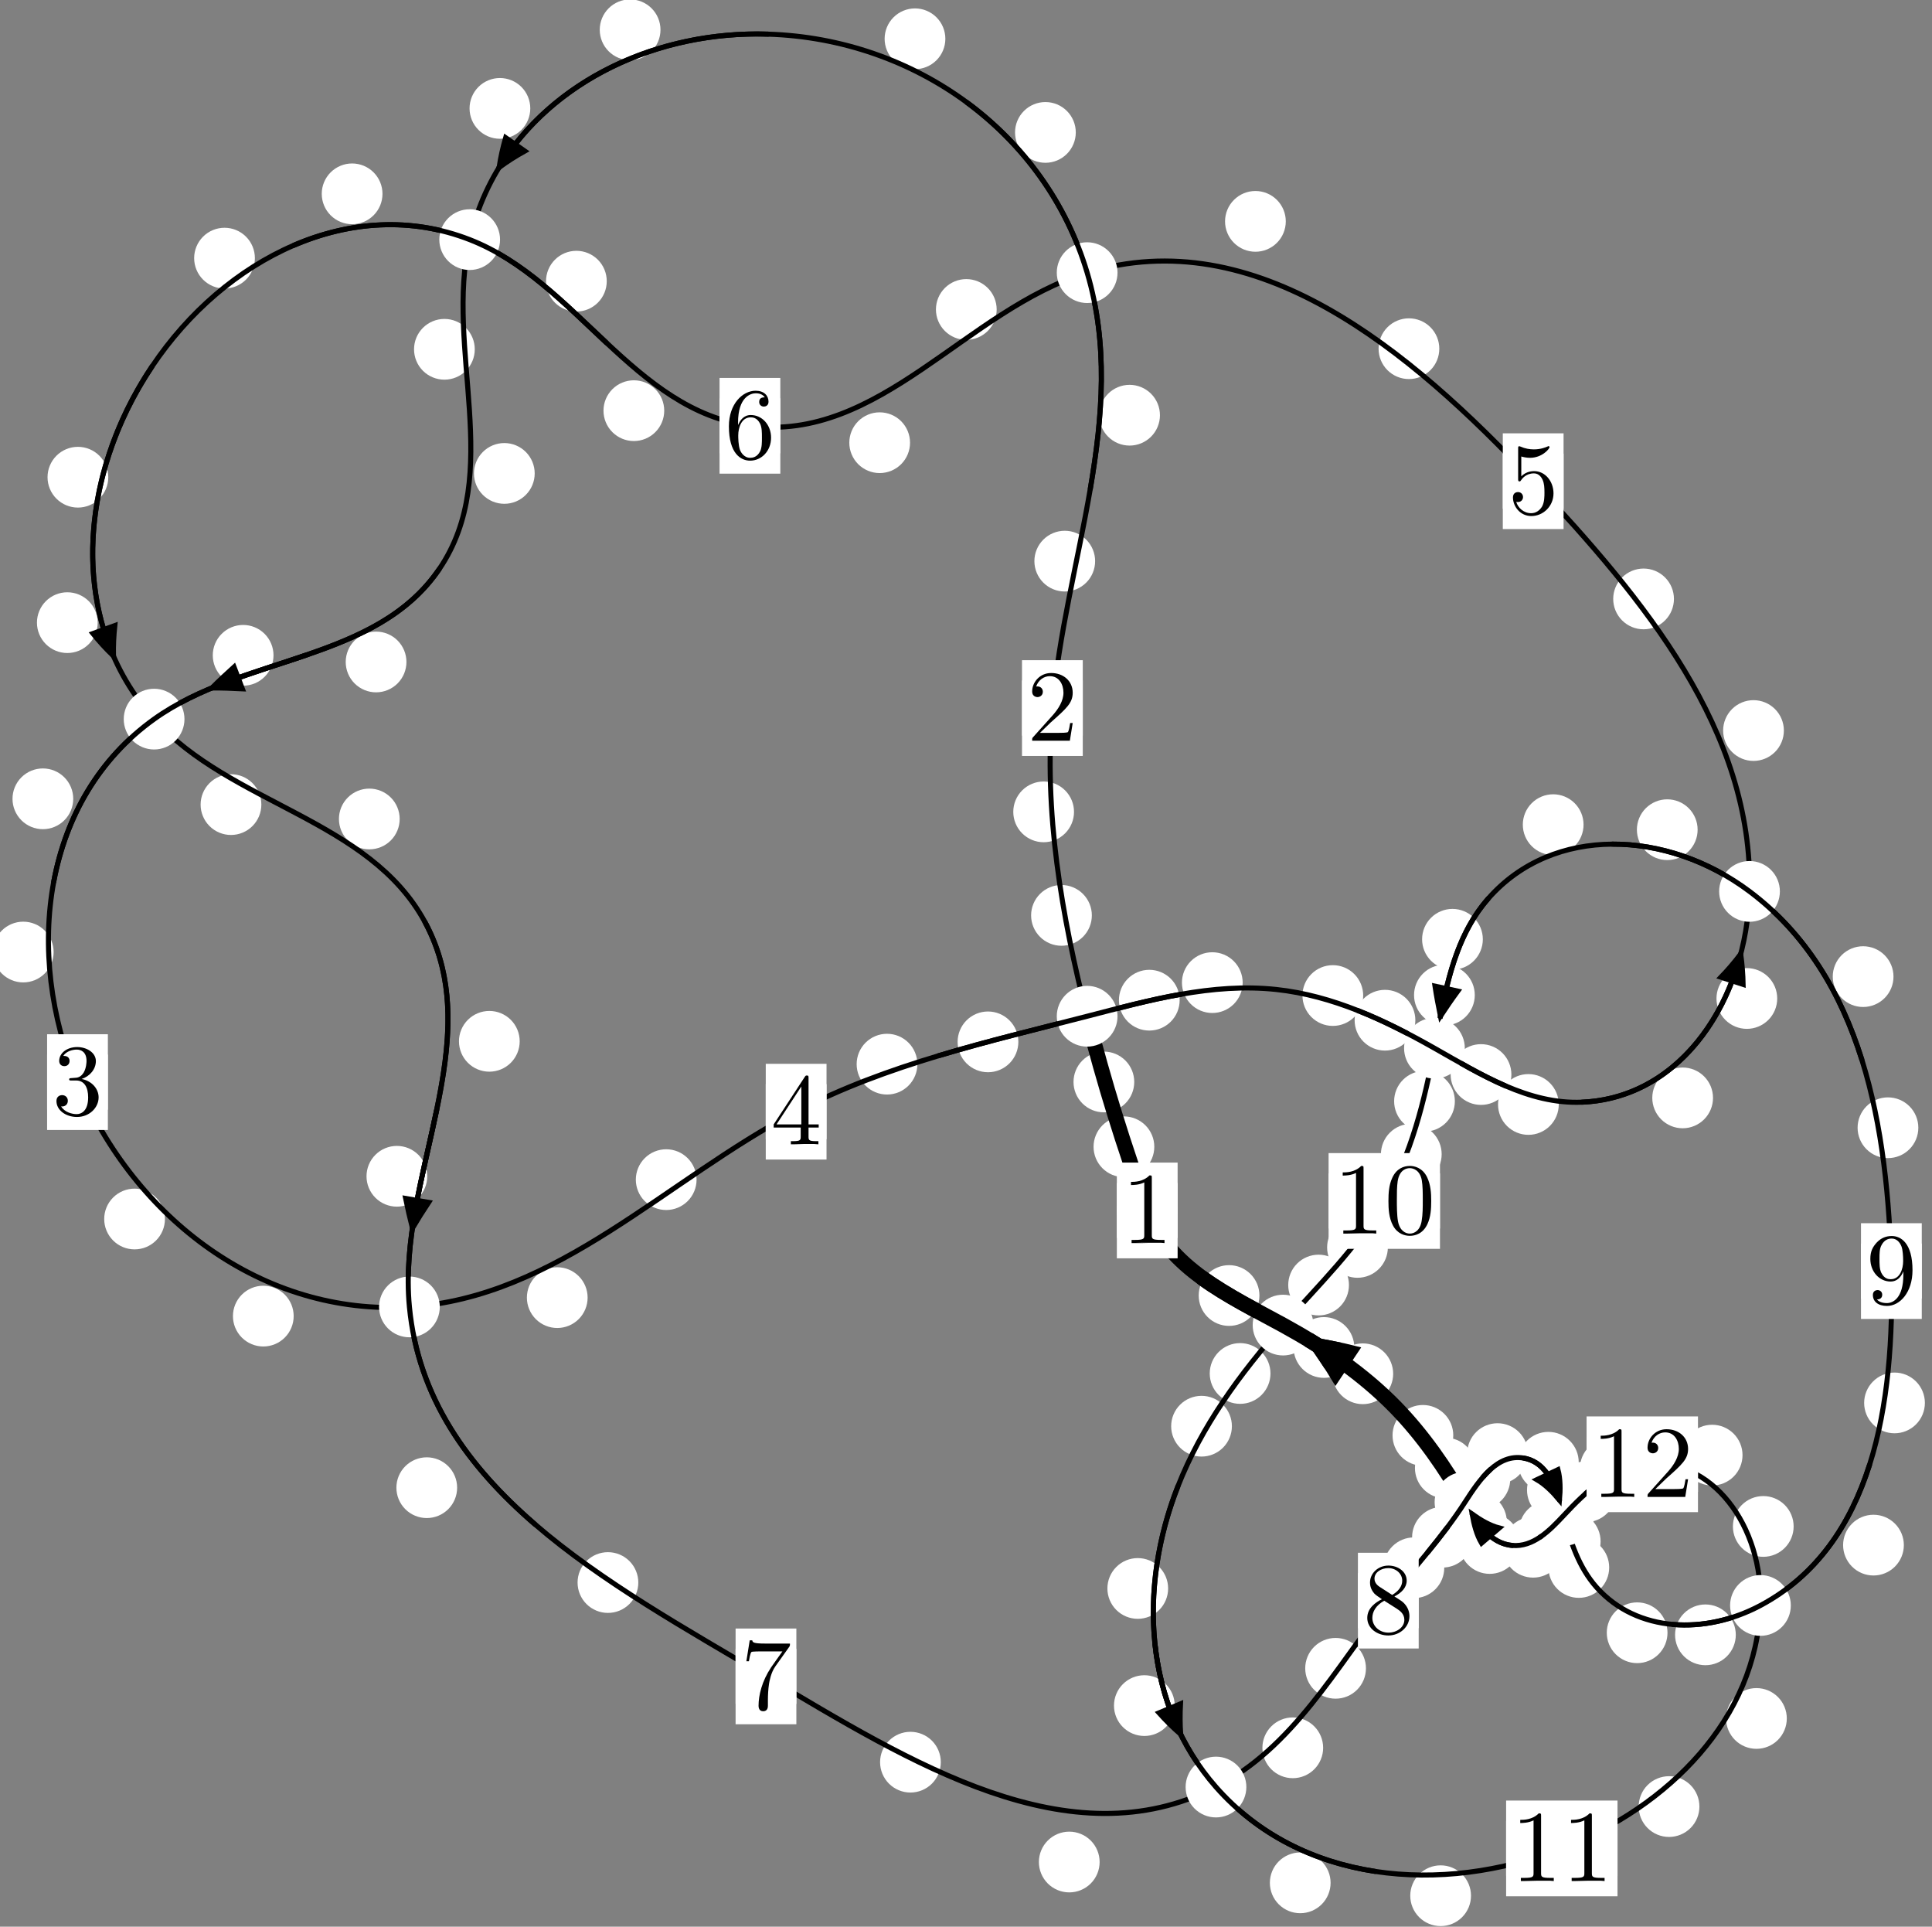 <?xml version="1.0"?>
<!-- Created by MetaPost 1.999 on 2021.07.06:0011 -->
<svg version="1.1" xmlns="http://www.w3.org/2000/svg" xmlns:xlink="http://www.w3.org/1999/xlink" width="190.152" height="189.588" viewBox="0 0 190.152 189.588">
<rect x="0" y="0" width="190.152" height="189.588" fill="#808080" stroke="none"/>
<!-- Original BoundingBox: -107.700745 -89.530624 82.451614 100.057770 -->
  <defs>
    <g transform="scale(0.01,0.01)" id="GLYPHcmr10_48">
      <path style="fill-rule: evenodd;" d="M460 -320C460 -400,455 -480,420 -554C374 -650,292 -666,250 -666C190 -666,117 -640,76 -547C44 -478,39 -400,39 -320C39 -245,43 -155,84 -79C127 2,200 22,249 22C303 22,379 1,423 -94C455 -163,460 -241,460 -320M249 -0C210 -0,151 -25,133 -121C122 -181,122 -273,122 -332C122 -396,122 -462,130 -516C149 -635,224 -644,249 -644C282 -644,348 -626,367 -527C377 -471,377 -395,377 -332C377 -257,377 -189,366 -125C351 -30,294 -0,249 -0"></path>
    </g>
    <g transform="scale(0.01,0.01)" id="GLYPHcmr10_49">
      <path style="fill-rule: evenodd;" d="M294 -640C294 -664,294 -666,271 -666C209 -602,121 -602,89 -602L89 -571C109 -571,168 -571,220 -597L220 -79C220 -43,217 -31,127 -31L95 -31L95 -0L257 -0L130 -3L217 -3L257 -3L297 -3L384 -3L419 -0L419 -31L387 -31C297 -31,294 -42,294 -79"></path>
    </g>
    <g transform="scale(0.01,0.01)" id="GLYPHcmr10_50">
      <path style="fill-rule: evenodd;" d="M127 -77L233 -180C389 -318,449 -372,449 -472C449 -586,359 -666,237 -666C124 -666,50 -574,50 -485C50 -429,100 -429,103 -429C120 -429,155 -441,155 -482C155 -508,137 -534,102 -534C94 -534,92 -534,89 -533C112 -598,166 -635,224 -635C315 -635,358 -554,358 -472C358 -392,308 -313,253 -251L61 -37C50 -26,50 -24,50 -0L421 -0L449 -174L424 -174C419 -144,412 -100,402 -85C395 -77,329 -77,307 -77"></path>
    </g>
    <g transform="scale(0.01,0.01)" id="GLYPHcmr10_51">
      <path style="fill-rule: evenodd;" d="M290 -352C372 -379,430 -449,430 -528C430 -610,342 -666,246 -666C145 -666,69 -606,69 -530C69 -497,91 -478,120 -478C151 -478,171 -500,171 -529C171 -579,124 -579,109 -579C140 -628,206 -641,242 -641C283 -641,338 -619,338 -529C338 -517,336 -459,310 -415C280 -367,246 -364,221 -363C213 -362,189 -360,182 -360C174 -359,167 -358,167 -348C167 -337,174 -337,191 -337L235 -337C317 -337,354 -269,354 -171C354 -35,285 -6,241 -6C198 -6,123 -23,88 -82C123 -77,154 -99,154 -137C154 -173,127 -193,98 -193C74 -193,42 -179,42 -135C42 -44,135 22,244 22C366 22,457 -69,457 -171C457 -253,394 -331,290 -352"></path>
    </g>
    <g transform="scale(0.01,0.01)" id="GLYPHcmr10_52">
      <path style="fill-rule: evenodd;" d="M294 -165L294 -78C294 -42,292 -31,218 -31L197 -31L197 -0L332 -0L238 -3L290 -3L332 -3L374 -3L427 -3L468 -0L468 -31L447 -31C373 -31,371 -42,371 -78L371 -165L471 -165L471 -196L371 -196L371 -651C371 -671,371 -677,355 -677C346 -677,343 -677,335 -665L28 -196L28 -165M300 -196L56 -196L300 -569"></path>
    </g>
    <g transform="scale(0.01,0.01)" id="GLYPHcmr10_53">
      <path style="fill-rule: evenodd;" d="M449 -201C449 -320,367 -420,259 -420C211 -420,168 -404,132 -369L132 -564C152 -558,185 -551,217 -551C340 -551,410 -642,410 -655C410 -661,407 -666,400 -666C399 -666,397 -666,392 -663C372 -654,323 -634,256 -634C216 -634,170 -641,123 -662C115 -665,113 -665,111 -665C101 -665,101 -657,101 -641L101 -345C101 -327,101 -319,115 -319C122 -319,124 -322,128 -328C139 -344,176 -398,257 -398C309 -398,334 -352,342 -334C358 -297,360 -258,360 -208C360 -173,360 -113,336 -71C312 -32,275 -6,229 -6C156 -6,99 -59,82 -118C85 -117,88 -116,99 -116C132 -116,149 -141,149 -165C149 -189,132 -214,99 -214C85 -214,50 -207,50 -161C50 -75,119 22,231 22C347 22,449 -74,449 -201"></path>
    </g>
    <g transform="scale(0.01,0.01)" id="GLYPHcmr10_54">
      <path style="fill-rule: evenodd;" d="M132 -328L132 -352C132 -605,256 -641,307 -641C331 -641,373 -635,395 -601C380 -601,340 -601,340 -556C340 -525,364 -510,386 -510C402 -510,432 -519,432 -558C432 -618,388 -666,305 -666C177 -666,42 -537,42 -316C42 -49,158 22,251 22C362 22,457 -72,457 -204C457 -331,368 -427,257 -427C189 -427,152 -376,132 -328M251 -6C188 -6,158 -66,152 -81C134 -128,134 -208,134 -226C134 -304,166 -404,256 -404C272 -404,318 -404,349 -342C367 -305,367 -254,367 -205C367 -157,367 -107,350 -71C320 -11,274 -6,251 -6"></path>
    </g>
    <g transform="scale(0.01,0.01)" id="GLYPHcmr10_55">
      <path style="fill-rule: evenodd;" d="M476 -609C485 -621,485 -623,485 -644L242 -644C120 -644,118 -657,114 -676L89 -676L56 -470L81 -470C84 -486,93 -549,106 -561C113 -567,191 -567,204 -567L411 -567C400 -551,321 -442,299 -409C209 -274,176 -135,176 -33C176 -23,176 22,222 22C268 22,268 -23,268 -33L268 -84C268 -139,271 -194,279 -248C283 -271,297 -357,341 -419"></path>
    </g>
    <g transform="scale(0.01,0.01)" id="GLYPHcmr10_56">
      <path style="fill-rule: evenodd;" d="M163 -457C117 -487,113 -521,113 -538C113 -599,178 -641,249 -641C322 -641,386 -589,386 -517C386 -460,347 -412,287 -377M309 -362C381 -399,430 -451,430 -517C430 -609,341 -666,250 -666C150 -666,69 -592,69 -499C69 -481,71 -436,113 -389C124 -377,161 -352,186 -335C128 -306,42 -250,42 -151C42 -45,144 22,249 22C362 22,457 -61,457 -168C457 -204,446 -249,408 -291C389 -312,373 -322,309 -362M209 -320L332 -242C360 -223,407 -193,407 -132C407 -58,332 -6,250 -6C164 -6,92 -68,92 -151C92 -209,124 -273,209 -320"></path>
    </g>
    <g transform="scale(0.01,0.01)" id="GLYPHcmr10_57">
      <path style="fill-rule: evenodd;" d="M367 -318L367 -286C367 -52,263 -6,205 -6C188 -6,134 -8,107 -42C151 -42,159 -71,159 -88C159 -119,135 -134,113 -134C97 -134,67 -125,67 -86C67 -19,121 22,206 22C335 22,457 -114,457 -329C457 -598,342 -666,253 -666C198 -666,149 -648,106 -603C65 -558,42 -516,42 -441C42 -316,130 -218,242 -218C303 -218,344 -260,367 -318M243 -241C227 -241,181 -241,150 -304C132 -341,132 -391,132 -440C132 -494,132 -541,153 -578C180 -628,218 -641,253 -641C299 -641,332 -607,349 -562C361 -530,365 -467,365 -421C365 -338,331 -241,243 -241"></path>
    </g>
  </defs>
  <path d="M113.609 112.844C113.609 112.052,113.294 111.292,112.733 110.731C112.173 110.171,111.413 109.856,110.62 109.856C109.827 109.856,109.067 110.171,108.507 110.731C107.946 111.292,107.631 112.052,107.631 112.844C107.631 113.637,107.946 114.397,108.507 114.958C109.067 115.518,109.827 115.833,110.62 115.833C111.413 115.833,112.173 115.518,112.733 114.958C113.294 114.397,113.609 113.637,113.609 112.844Z" style="fill: rgb(100%,100%,100%);stroke: none;"></path>
  <path d="M115.902 119.11C115.902 118.318,115.587 117.557,115.027 116.997C114.466 116.436,113.706 116.121,112.914 116.121C112.121 116.121,111.361 116.436,110.8 116.997C110.24 117.557,109.925 118.318,109.925 119.11C109.925 119.903,110.24 120.663,110.8 121.224C111.361 121.784,112.121 122.099,112.914 122.099C113.706 122.099,114.466 121.784,115.027 121.224C115.587 120.663,115.902 119.903,115.902 119.11Z" style="fill: rgb(100%,100%,100%);stroke: none;"></path>
  <path d="M107.462 90.075C107.462 89.282,107.147 88.522,106.586 87.962C106.026 87.401,105.266 87.086,104.473 87.086C103.68 87.086,102.92 87.401,102.36 87.962C101.799 88.522,101.484 89.282,101.484 90.075C101.484 90.868,101.799 91.628,102.36 92.188C102.92 92.749,103.68 93.064,104.473 93.064C105.266 93.064,106.026 92.749,106.586 92.188C107.147 91.628,107.462 90.868,107.462 90.075Z" style="fill: rgb(100%,100%,100%);stroke: none;"></path>
  <path d="M111.635 106.466C111.635 105.673,111.32 104.913,110.76 104.353C110.199 103.792,109.439 103.477,108.646 103.477C107.854 103.477,107.093 103.792,106.533 104.353C105.972 104.913,105.658 105.673,105.658 106.466C105.658 107.259,105.972 108.019,106.533 108.579C107.093 109.14,107.854 109.455,108.646 109.455C109.439 109.455,110.199 109.14,110.76 108.579C111.32 108.019,111.635 107.259,111.635 106.466Z" style="fill: rgb(100%,100%,100%);stroke: none;"></path>
  <path d="M107.785 55.216C107.785 54.424,107.47 53.664,106.91 53.103C106.349 52.543,105.589 52.228,104.796 52.228C104.004 52.228,103.243 52.543,102.683 53.103C102.122 53.664,101.807 54.424,101.807 55.216C101.807 56.009,102.122 56.769,102.683 57.33C103.243 57.89,104.004 58.205,104.796 58.205C105.589 58.205,106.349 57.89,106.91 57.33C107.47 56.769,107.785 56.009,107.785 55.216Z" style="fill: rgb(100%,100%,100%);stroke: none;"></path>
  <path d="M105.707 79.889C105.707 79.096,105.392 78.336,104.831 77.775C104.271 77.215,103.511 76.9,102.718 76.9C101.925 76.9,101.165 77.215,100.605 77.775C100.044 78.336,99.729 79.096,99.729 79.889C99.729 80.681,100.044 81.441,100.605 82.002C101.165 82.562,101.925 82.877,102.718 82.877C103.511 82.877,104.271 82.562,104.831 82.002C105.392 81.441,105.707 80.681,105.707 79.889Z" style="fill: rgb(100%,100%,100%);stroke: none;"></path>
  <path d="M105.881 13.03C105.881 12.238,105.566 11.478,105.005 10.917C104.445 10.357,103.685 10.042,102.892 10.042C102.099 10.042,101.339 10.357,100.779 10.917C100.218 11.478,99.903 12.238,99.903 13.03C99.903 13.823,100.218 14.583,100.779 15.144C101.339 15.704,102.099 16.019,102.892 16.019C103.685 16.019,104.445 15.704,105.005 15.144C105.566 14.583,105.881 13.823,105.881 13.03Z" style="fill: rgb(100%,100%,100%);stroke: none;"></path>
  <path d="M114.165 40.857C114.165 40.064,113.85 39.304,113.289 38.744C112.729 38.183,111.969 37.868,111.176 37.868C110.383 37.868,109.623 38.183,109.063 38.744C108.502 39.304,108.187 40.064,108.187 40.857C108.187 41.65,108.502 42.41,109.063 42.97C109.623 43.531,110.383 43.846,111.176 43.846C111.969 43.846,112.729 43.531,113.289 42.97C113.85 42.41,114.165 41.65,114.165 40.857Z" style="fill: rgb(100%,100%,100%);stroke: none;"></path>
  <path d="M65.006 2.931C65.006 2.138,64.691 1.378,64.13 0.818C63.57 0.257,62.81 -0.058,62.017 -0.058C61.224 -0.058,60.464 0.257,59.904 0.818C59.343 1.378,59.028 2.138,59.028 2.931C59.028 3.724,59.343 4.484,59.904 5.044C60.464 5.605,61.224 5.92,62.017 5.92C62.81 5.92,63.57 5.605,64.13 5.044C64.691 4.484,65.006 3.724,65.006 2.931Z" style="fill: rgb(100%,100%,100%);stroke: none;"></path>
  <path d="M93.044 3.817C93.044 3.024,92.729 2.264,92.169 1.704C91.608 1.143,90.848 0.828,90.056 0.828C89.263 0.828,88.503 1.143,87.942 1.704C87.382 2.264,87.067 3.024,87.067 3.817C87.067 4.61,87.382 5.37,87.942 5.93C88.503 6.491,89.263 6.806,90.056 6.806C90.848 6.806,91.608 6.491,92.169 5.93C92.729 5.37,93.044 4.61,93.044 3.817Z" style="fill: rgb(100%,100%,100%);stroke: none;"></path>
  <path d="M46.728 34.372C46.728 33.579,46.413 32.819,45.853 32.258C45.292 31.698,44.532 31.383,43.739 31.383C42.947 31.383,42.187 31.698,41.626 32.258C41.066 32.819,40.751 33.579,40.751 34.372C40.751 35.164,41.066 35.925,41.626 36.485C42.187 37.046,42.947 37.36,43.739 37.36C44.532 37.36,45.292 37.046,45.853 36.485C46.413 35.925,46.728 35.164,46.728 34.372Z" style="fill: rgb(100%,100%,100%);stroke: none;"></path>
  <path d="M52.192 10.666C52.192 9.874,51.877 9.114,51.317 8.553C50.756 7.993,49.996 7.678,49.203 7.678C48.411 7.678,47.651 7.993,47.09 8.553C46.53 9.114,46.215 9.874,46.215 10.666C46.215 11.459,46.53 12.219,47.09 12.78C47.651 13.34,48.411 13.655,49.203 13.655C49.996 13.655,50.756 13.34,51.317 12.78C51.877 12.219,52.192 11.459,52.192 10.666Z" style="fill: rgb(100%,100%,100%);stroke: none;"></path>
  <path d="M40.003 65.138C40.003 64.346,39.688 63.586,39.128 63.025C38.567 62.465,37.807 62.15,37.015 62.15C36.222 62.15,35.462 62.465,34.901 63.025C34.341 63.586,34.026 64.346,34.026 65.138C34.026 65.931,34.341 66.691,34.901 67.252C35.462 67.812,36.222 68.127,37.015 68.127C37.807 68.127,38.567 67.812,39.128 67.252C39.688 66.691,40.003 65.931,40.003 65.138Z" style="fill: rgb(100%,100%,100%);stroke: none;"></path>
  <path d="M52.626 46.586C52.626 45.793,52.311 45.033,51.75 44.473C51.19 43.912,50.43 43.597,49.637 43.597C48.844 43.597,48.084 43.912,47.524 44.473C46.963 45.033,46.648 45.793,46.648 46.586C46.648 47.379,46.963 48.139,47.524 48.699C48.084 49.26,48.844 49.575,49.637 49.575C50.43 49.575,51.19 49.26,51.75 48.699C52.311 48.139,52.626 47.379,52.626 46.586Z" style="fill: rgb(100%,100%,100%);stroke: none;"></path>
  <path d="M7.208 78.604C7.208 77.811,6.893 77.051,6.333 76.491C5.772 75.93,5.012 75.615,4.219 75.615C3.427 75.615,2.667 75.93,2.106 76.491C1.546 77.051,1.231 77.811,1.231 78.604C1.231 79.397,1.546 80.157,2.106 80.717C2.667 81.278,3.427 81.593,4.219 81.593C5.012 81.593,5.772 81.278,6.333 80.717C6.893 80.157,7.208 79.397,7.208 78.604Z" style="fill: rgb(100%,100%,100%);stroke: none;"></path>
  <path d="M26.919 64.485C26.919 63.692,26.604 62.932,26.044 62.372C25.483 61.811,24.723 61.496,23.93 61.496C23.138 61.496,22.377 61.811,21.817 62.372C21.256 62.932,20.942 63.692,20.942 64.485C20.942 65.278,21.256 66.038,21.817 66.598C22.377 67.159,23.138 67.474,23.93 67.474C24.723 67.474,25.483 67.159,26.044 66.598C26.604 66.038,26.919 65.278,26.919 64.485Z" style="fill: rgb(100%,100%,100%);stroke: none;"></path>
  <path d="M16.234 119.952C16.234 119.159,15.919 118.399,15.359 117.838C14.798 117.278,14.038 116.963,13.245 116.963C12.453 116.963,11.692 117.278,11.132 117.838C10.571 118.399,10.256 119.159,10.256 119.952C10.256 120.744,10.571 121.505,11.132 122.065C11.692 122.626,12.453 122.941,13.245 122.941C14.038 122.941,14.798 122.626,15.359 122.065C15.919 121.505,16.234 120.744,16.234 119.952Z" style="fill: rgb(100%,100%,100%);stroke: none;"></path>
  <path d="M5.277 93.682C5.277 92.89,4.962 92.129,4.401 91.569C3.841 91.008,3.081 90.694,2.288 90.694C1.495 90.694,0.735 91.008,0.175 91.569C-0.386 92.129,-0.701 92.89,-0.701 93.682C-0.701 94.475,-0.386 95.235,0.175 95.796C0.735 96.356,1.495 96.671,2.288 96.671C3.081 96.671,3.841 96.356,4.401 95.796C4.962 95.235,5.277 94.475,5.277 93.682Z" style="fill: rgb(100%,100%,100%);stroke: none;"></path>
  <path d="M57.835 127.688C57.835 126.895,57.52 126.135,56.96 125.575C56.399 125.014,55.639 124.699,54.846 124.699C54.054 124.699,53.293 125.014,52.733 125.575C52.172 126.135,51.858 126.895,51.858 127.688C51.858 128.481,52.172 129.241,52.733 129.801C53.293 130.362,54.054 130.677,54.846 130.677C55.639 130.677,56.399 130.362,56.96 129.801C57.52 129.241,57.835 128.481,57.835 127.688Z" style="fill: rgb(100%,100%,100%);stroke: none;"></path>
  <path d="M28.904 129.507C28.904 128.714,28.589 127.954,28.029 127.394C27.469 126.833,26.708 126.518,25.916 126.518C25.123 126.518,24.363 126.833,23.802 127.394C23.242 127.954,22.927 128.714,22.927 129.507C22.927 130.3,23.242 131.06,23.802 131.62C24.363 132.181,25.123 132.496,25.916 132.496C26.708 132.496,27.469 132.181,28.029 131.62C28.589 131.06,28.904 130.3,28.904 129.507Z" style="fill: rgb(100%,100%,100%);stroke: none;"></path>
  <path d="M90.291 104.715C90.291 103.922,89.976 103.162,89.416 102.602C88.855 102.041,88.095 101.726,87.302 101.726C86.51 101.726,85.75 102.041,85.189 102.602C84.629 103.162,84.314 103.922,84.314 104.715C84.314 105.508,84.629 106.268,85.189 106.828C85.75 107.389,86.51 107.704,87.302 107.704C88.095 107.704,88.855 107.389,89.416 106.828C89.976 106.268,90.291 105.508,90.291 104.715Z" style="fill: rgb(100%,100%,100%);stroke: none;"></path>
  <path d="M68.558 116.078C68.558 115.286,68.243 114.526,67.682 113.965C67.122 113.405,66.362 113.09,65.569 113.09C64.776 113.09,64.016 113.405,63.456 113.965C62.895 114.526,62.58 115.286,62.58 116.078C62.58 116.871,62.895 117.631,63.456 118.192C64.016 118.752,64.776 119.067,65.569 119.067C66.362 119.067,67.122 118.752,67.682 118.192C68.243 117.631,68.558 116.871,68.558 116.078Z" style="fill: rgb(100%,100%,100%);stroke: none;"></path>
  <path d="M116.105 98.42C116.105 97.627,115.79 96.867,115.23 96.307C114.669 95.746,113.909 95.431,113.116 95.431C112.324 95.431,111.564 95.746,111.003 96.307C110.443 96.867,110.128 97.627,110.128 98.42C110.128 99.213,110.443 99.973,111.003 100.533C111.564 101.094,112.324 101.409,113.116 101.409C113.909 101.409,114.669 101.094,115.23 100.533C115.79 99.973,116.105 99.213,116.105 98.42Z" style="fill: rgb(100%,100%,100%);stroke: none;"></path>
  <path d="M100.229 102.521C100.229 101.729,99.914 100.968,99.353 100.408C98.793 99.847,98.033 99.532,97.24 99.532C96.447 99.532,95.687 99.847,95.126 100.408C94.566 100.968,94.251 101.729,94.251 102.521C94.251 103.314,94.566 104.074,95.126 104.635C95.687 105.195,96.447 105.51,97.24 105.51C98.033 105.51,98.793 105.195,99.353 104.635C99.914 104.074,100.229 103.314,100.229 102.521Z" style="fill: rgb(100%,100%,100%);stroke: none;"></path>
  <path d="M134.169 97.962C134.169 97.17,133.854 96.409,133.293 95.849C132.733 95.288,131.973 94.974,131.18 94.974C130.387 94.974,129.627 95.288,129.067 95.849C128.506 96.409,128.191 97.17,128.191 97.962C128.191 98.755,128.506 99.515,129.067 100.076C129.627 100.636,130.387 100.951,131.18 100.951C131.973 100.951,132.733 100.636,133.293 100.076C133.854 99.515,134.169 98.755,134.169 97.962Z" style="fill: rgb(100%,100%,100%);stroke: none;"></path>
  <path d="M122.306 96.691C122.306 95.899,121.991 95.139,121.431 94.578C120.87 94.018,120.11 93.703,119.317 93.703C118.525 93.703,117.764 94.018,117.204 94.578C116.644 95.139,116.329 95.899,116.329 96.691C116.329 97.484,116.644 98.244,117.204 98.805C117.764 99.365,118.525 99.68,119.317 99.68C120.11 99.68,120.87 99.365,121.431 98.805C121.991 98.244,122.306 97.484,122.306 96.691Z" style="fill: rgb(100%,100%,100%);stroke: none;"></path>
  <path d="M148.754 105.736C148.754 104.943,148.439 104.183,147.878 103.622C147.318 103.062,146.558 102.747,145.765 102.747C144.972 102.747,144.212 103.062,143.652 103.622C143.091 104.183,142.776 104.943,142.776 105.736C142.776 106.528,143.091 107.289,143.652 107.849C144.212 108.41,144.972 108.724,145.765 108.724C146.558 108.724,147.318 108.41,147.878 107.849C148.439 107.289,148.754 106.528,148.754 105.736Z" style="fill: rgb(100%,100%,100%);stroke: none;"></path>
  <path d="M139.302 100.391C139.302 99.598,138.987 98.838,138.427 98.277C137.866 97.717,137.106 97.402,136.313 97.402C135.521 97.402,134.761 97.717,134.2 98.277C133.64 98.838,133.325 99.598,133.325 100.391C133.325 101.183,133.64 101.944,134.2 102.504C134.761 103.064,135.521 103.379,136.313 103.379C137.106 103.379,137.866 103.064,138.427 102.504C138.987 101.944,139.302 101.183,139.302 100.391Z" style="fill: rgb(100%,100%,100%);stroke: none;"></path>
  <path d="M168.599 108.034C168.599 107.241,168.284 106.481,167.724 105.921C167.163 105.36,166.403 105.045,165.611 105.045C164.818 105.045,164.058 105.36,163.497 105.921C162.937 106.481,162.622 107.241,162.622 108.034C162.622 108.827,162.937 109.587,163.497 110.147C164.058 110.708,164.818 111.023,165.611 111.023C166.403 111.023,167.163 110.708,167.724 110.147C168.284 109.587,168.599 108.827,168.599 108.034Z" style="fill: rgb(100%,100%,100%);stroke: none;"></path>
  <path d="M153.417 108.681C153.417 107.888,153.103 107.128,152.542 106.568C151.982 106.007,151.221 105.692,150.429 105.692C149.636 105.692,148.876 106.007,148.315 106.568C147.755 107.128,147.44 107.888,147.44 108.681C147.44 109.474,147.755 110.234,148.315 110.794C148.876 111.355,149.636 111.67,150.429 111.67C151.221 111.67,151.982 111.355,152.542 110.794C153.103 110.234,153.417 109.474,153.417 108.681Z" style="fill: rgb(100%,100%,100%);stroke: none;"></path>
  <path d="M175.573 71.886C175.573 71.093,175.258 70.333,174.697 69.773C174.137 69.212,173.377 68.897,172.584 68.897C171.791 68.897,171.031 69.212,170.471 69.773C169.91 70.333,169.595 71.093,169.595 71.886C169.595 72.679,169.91 73.439,170.471 73.999C171.031 74.56,171.791 74.875,172.584 74.875C173.377 74.875,174.137 74.56,174.697 73.999C175.258 73.439,175.573 72.679,175.573 71.886Z" style="fill: rgb(100%,100%,100%);stroke: none;"></path>
  <path d="M174.918 98.252C174.918 97.459,174.603 96.699,174.042 96.139C173.482 95.578,172.722 95.263,171.929 95.263C171.136 95.263,170.376 95.578,169.816 96.139C169.255 96.699,168.94 97.459,168.94 98.252C168.94 99.045,169.255 99.805,169.816 100.365C170.376 100.926,171.136 101.241,171.929 101.241C172.722 101.241,173.482 100.926,174.042 100.365C174.603 99.805,174.918 99.045,174.918 98.252Z" style="fill: rgb(100%,100%,100%);stroke: none;"></path>
  <path d="M141.66 34.312C141.66 33.52,141.346 32.76,140.785 32.199C140.225 31.639,139.464 31.324,138.672 31.324C137.879 31.324,137.119 31.639,136.558 32.199C135.998 32.76,135.683 33.52,135.683 34.312C135.683 35.105,135.998 35.865,136.558 36.426C137.119 36.986,137.879 37.301,138.672 37.301C139.464 37.301,140.225 36.986,140.785 36.426C141.346 35.865,141.66 35.105,141.66 34.312Z" style="fill: rgb(100%,100%,100%);stroke: none;"></path>
  <path d="M164.753 58.935C164.753 58.142,164.438 57.382,163.878 56.822C163.317 56.261,162.557 55.946,161.765 55.946C160.972 55.946,160.212 56.261,159.651 56.822C159.091 57.382,158.776 58.142,158.776 58.935C158.776 59.728,159.091 60.488,159.651 61.048C160.212 61.609,160.972 61.924,161.765 61.924C162.557 61.924,163.317 61.609,163.878 61.048C164.438 60.488,164.753 59.728,164.753 58.935Z" style="fill: rgb(100%,100%,100%);stroke: none;"></path>
  <path d="M98.095 30.453C98.095 29.66,97.78 28.9,97.219 28.339C96.659 27.779,95.899 27.464,95.106 27.464C94.313 27.464,93.553 27.779,92.993 28.339C92.432 28.9,92.117 29.66,92.117 30.453C92.117 31.245,92.432 32.005,92.993 32.566C93.553 33.126,94.313 33.441,95.106 33.441C95.899 33.441,96.659 33.126,97.219 32.566C97.78 32.005,98.095 31.245,98.095 30.453Z" style="fill: rgb(100%,100%,100%);stroke: none;"></path>
  <path d="M126.55 21.783C126.55 20.991,126.235 20.23,125.674 19.67C125.114 19.109,124.354 18.794,123.561 18.794C122.768 18.794,122.008 19.109,121.448 19.67C120.887 20.23,120.572 20.991,120.572 21.783C120.572 22.576,120.887 23.336,121.448 23.897C122.008 24.457,122.768 24.772,123.561 24.772C124.354 24.772,125.114 24.457,125.674 23.897C126.235 23.336,126.55 22.576,126.55 21.783Z" style="fill: rgb(100%,100%,100%);stroke: none;"></path>
  <path d="M65.375 40.411C65.375 39.618,65.06 38.858,64.499 38.297C63.939 37.737,63.179 37.422,62.386 37.422C61.593 37.422,60.833 37.737,60.273 38.297C59.712 38.858,59.397 39.618,59.397 40.411C59.397 41.203,59.712 41.964,60.273 42.524C60.833 43.085,61.593 43.399,62.386 43.399C63.179 43.399,63.939 43.085,64.499 42.524C65.06 41.964,65.375 41.203,65.375 40.411Z" style="fill: rgb(100%,100%,100%);stroke: none;"></path>
  <path d="M89.568 43.563C89.568 42.77,89.253 42.01,88.693 41.449C88.132 40.889,87.372 40.574,86.579 40.574C85.787 40.574,85.027 40.889,84.466 41.449C83.906 42.01,83.591 42.77,83.591 43.563C83.591 44.355,83.906 45.115,84.466 45.676C85.027 46.236,85.787 46.551,86.579 46.551C87.372 46.551,88.132 46.236,88.693 45.676C89.253 45.115,89.568 44.355,89.568 43.563Z" style="fill: rgb(100%,100%,100%);stroke: none;"></path>
  <path d="M37.645 19.073C37.645 18.281,37.33 17.521,36.769 16.96C36.209 16.4,35.448 16.085,34.656 16.085C33.863 16.085,33.103 16.4,32.542 16.96C31.982 17.521,31.667 18.281,31.667 19.073C31.667 19.866,31.982 20.626,32.542 21.187C33.103 21.747,33.863 22.062,34.656 22.062C35.448 22.062,36.209 21.747,36.769 21.187C37.33 20.626,37.645 19.866,37.645 19.073Z" style="fill: rgb(100%,100%,100%);stroke: none;"></path>
  <path d="M59.718 27.669C59.718 26.876,59.403 26.116,58.843 25.556C58.282 24.995,57.522 24.68,56.729 24.68C55.937 24.68,55.176 24.995,54.616 25.556C54.056 26.116,53.741 26.876,53.741 27.669C53.741 28.462,54.056 29.222,54.616 29.782C55.176 30.343,55.937 30.658,56.729 30.658C57.522 30.658,58.282 30.343,58.843 29.782C59.403 29.222,59.718 28.462,59.718 27.669Z" style="fill: rgb(100%,100%,100%);stroke: none;"></path>
  <path d="M10.657 46.958C10.657 46.165,10.342 45.405,9.781 44.844C9.221 44.284,8.461 43.969,7.668 43.969C6.875 43.969,6.115 44.284,5.555 44.844C4.994 45.405,4.679 46.165,4.679 46.958C4.679 47.75,4.994 48.511,5.555 49.071C6.115 49.632,6.875 49.947,7.668 49.947C8.461 49.947,9.221 49.632,9.781 49.071C10.342 48.511,10.657 47.75,10.657 46.958Z" style="fill: rgb(100%,100%,100%);stroke: none;"></path>
  <path d="M25.087 25.401C25.087 24.609,24.772 23.849,24.211 23.288C23.651 22.728,22.891 22.413,22.098 22.413C21.305 22.413,20.545 22.728,19.985 23.288C19.424 23.849,19.109 24.609,19.109 25.401C19.109 26.194,19.424 26.954,19.985 27.515C20.545 28.075,21.305 28.39,22.098 28.39C22.891 28.39,23.651 28.075,24.211 27.515C24.772 26.954,25.087 26.194,25.087 25.401Z" style="fill: rgb(100%,100%,100%);stroke: none;"></path>
  <path d="M25.723 79.173C25.723 78.381,25.408 77.62,24.847 77.06C24.287 76.499,23.527 76.185,22.734 76.185C21.941 76.185,21.181 76.499,20.621 77.06C20.06 77.62,19.745 78.381,19.745 79.173C19.745 79.966,20.06 80.726,20.621 81.287C21.181 81.847,21.941 82.162,22.734 82.162C23.527 82.162,24.287 81.847,24.847 81.287C25.408 80.726,25.723 79.966,25.723 79.173Z" style="fill: rgb(100%,100%,100%);stroke: none;"></path>
  <path d="M9.615 61.269C9.615 60.476,9.3 59.716,8.739 59.156C8.179 58.595,7.419 58.28,6.626 58.28C5.833 58.28,5.073 58.595,4.513 59.156C3.952 59.716,3.637 60.476,3.637 61.269C3.637 62.062,3.952 62.822,4.513 63.382C5.073 63.943,5.833 64.258,6.626 64.258C7.419 64.258,8.179 63.943,8.739 63.382C9.3 62.822,9.615 62.062,9.615 61.269Z" style="fill: rgb(100%,100%,100%);stroke: none;"></path>
  <path d="M51.15 102.466C51.15 101.674,50.835 100.914,50.275 100.353C49.714 99.793,48.954 99.478,48.161 99.478C47.369 99.478,46.609 99.793,46.048 100.353C45.488 100.914,45.173 101.674,45.173 102.466C45.173 103.259,45.488 104.019,46.048 104.58C46.609 105.14,47.369 105.455,48.161 105.455C48.954 105.455,49.714 105.14,50.275 104.58C50.835 104.019,51.15 103.259,51.15 102.466Z" style="fill: rgb(100%,100%,100%);stroke: none;"></path>
  <path d="M39.337 80.589C39.337 79.796,39.022 79.036,38.461 78.475C37.901 77.915,37.141 77.6,36.348 77.6C35.555 77.6,34.795 77.915,34.235 78.475C33.674 79.036,33.359 79.796,33.359 80.589C33.359 81.381,33.674 82.142,34.235 82.702C34.795 83.263,35.555 83.577,36.348 83.577C37.141 83.577,37.901 83.263,38.461 82.702C39.022 82.142,39.337 81.381,39.337 80.589Z" style="fill: rgb(100%,100%,100%);stroke: none;"></path>
  <path d="M44.992 146.391C44.992 145.598,44.677 144.838,44.117 144.277C43.556 143.717,42.796 143.402,42.003 143.402C41.211 143.402,40.45 143.717,39.89 144.277C39.329 144.838,39.014 145.598,39.014 146.391C39.014 147.183,39.329 147.944,39.89 148.504C40.45 149.064,41.211 149.379,42.003 149.379C42.796 149.379,43.556 149.064,44.117 148.504C44.677 147.944,44.992 147.183,44.992 146.391Z" style="fill: rgb(100%,100%,100%);stroke: none;"></path>
  <path d="M42.05 115.747C42.05 114.955,41.735 114.195,41.175 113.634C40.614 113.074,39.854 112.759,39.061 112.759C38.269 112.759,37.509 113.074,36.948 113.634C36.388 114.195,36.073 114.955,36.073 115.747C36.073 116.54,36.388 117.3,36.948 117.861C37.509 118.421,38.269 118.736,39.061 118.736C39.854 118.736,40.614 118.421,41.175 117.861C41.735 117.3,42.05 116.54,42.05 115.747Z" style="fill: rgb(100%,100%,100%);stroke: none;"></path>
  <path d="M92.597 173.4C92.597 172.608,92.282 171.848,91.722 171.287C91.161 170.727,90.401 170.412,89.608 170.412C88.816 170.412,88.056 170.727,87.495 171.287C86.935 171.848,86.62 172.608,86.62 173.4C86.62 174.193,86.935 174.953,87.495 175.514C88.056 176.074,88.816 176.389,89.608 176.389C90.401 176.389,91.161 176.074,91.722 175.514C92.282 174.953,92.597 174.193,92.597 173.4Z" style="fill: rgb(100%,100%,100%);stroke: none;"></path>
  <path d="M62.824 155.725C62.824 154.932,62.509 154.172,61.948 153.611C61.388 153.051,60.628 152.736,59.835 152.736C59.042 152.736,58.282 153.051,57.722 153.611C57.161 154.172,56.846 154.932,56.846 155.725C56.846 156.517,57.161 157.277,57.722 157.838C58.282 158.398,59.042 158.713,59.835 158.713C60.628 158.713,61.388 158.398,61.948 157.838C62.509 157.277,62.824 156.517,62.824 155.725Z" style="fill: rgb(100%,100%,100%);stroke: none;"></path>
  <path d="M130.227 171.987C130.227 171.194,129.912 170.434,129.351 169.874C128.791 169.313,128.031 168.998,127.238 168.998C126.445 168.998,125.685 169.313,125.125 169.874C124.564 170.434,124.249 171.194,124.249 171.987C124.249 172.78,124.564 173.54,125.125 174.1C125.685 174.661,126.445 174.976,127.238 174.976C128.031 174.976,128.791 174.661,129.351 174.1C129.912 173.54,130.227 172.78,130.227 171.987Z" style="fill: rgb(100%,100%,100%);stroke: none;"></path>
  <path d="M108.228 183.226C108.228 182.433,107.913 181.673,107.353 181.112C106.792 180.552,106.032 180.237,105.239 180.237C104.447 180.237,103.686 180.552,103.126 181.112C102.565 181.673,102.25 182.433,102.25 183.226C102.25 184.018,102.565 184.779,103.126 185.339C103.686 185.899,104.447 186.214,105.239 186.214C106.032 186.214,106.792 185.899,107.353 185.339C107.913 184.779,108.228 184.018,108.228 183.226Z" style="fill: rgb(100%,100%,100%);stroke: none;"></path>
  <path d="M142.147 154.272C142.147 153.479,141.832 152.719,141.272 152.159C140.712 151.598,139.951 151.283,139.159 151.283C138.366 151.283,137.606 151.598,137.045 152.159C136.485 152.719,136.17 153.479,136.17 154.272C136.17 155.065,136.485 155.825,137.045 156.385C137.606 156.946,138.366 157.261,139.159 157.261C139.951 157.261,140.712 156.946,141.272 156.385C141.832 155.825,142.147 155.065,142.147 154.272Z" style="fill: rgb(100%,100%,100%);stroke: none;"></path>
  <path d="M134.44 164.164C134.44 163.372,134.125 162.612,133.565 162.051C133.004 161.491,132.244 161.176,131.451 161.176C130.659 161.176,129.899 161.491,129.338 162.051C128.778 162.612,128.463 163.372,128.463 164.164C128.463 164.957,128.778 165.717,129.338 166.278C129.899 166.838,130.659 167.153,131.451 167.153C132.244 167.153,133.004 166.838,133.565 166.278C134.125 165.717,134.44 164.957,134.44 164.164Z" style="fill: rgb(100%,100%,100%);stroke: none;"></path>
  <path d="M148.642 145.535C148.642 144.743,148.327 143.982,147.767 143.422C147.206 142.861,146.446 142.547,145.654 142.547C144.861 142.547,144.101 142.861,143.54 143.422C142.98 143.982,142.665 144.743,142.665 145.535C142.665 146.328,142.98 147.088,143.54 147.649C144.101 148.209,144.861 148.524,145.654 148.524C146.446 148.524,147.206 148.209,147.767 147.649C148.327 147.088,148.642 146.328,148.642 145.535Z" style="fill: rgb(100%,100%,100%);stroke: none;"></path>
  <path d="M144.96 151.263C144.96 150.471,144.645 149.71,144.084 149.15C143.524 148.589,142.764 148.275,141.971 148.275C141.178 148.275,140.418 148.589,139.858 149.15C139.297 149.71,138.982 150.471,138.982 151.263C138.982 152.056,139.297 152.816,139.858 153.377C140.418 153.937,141.178 154.252,141.971 154.252C142.764 154.252,143.524 153.937,144.084 153.377C144.645 152.816,144.96 152.056,144.96 151.263Z" style="fill: rgb(100%,100%,100%);stroke: none;"></path>
  <path d="M155.382 143.889C155.382 143.097,155.067 142.336,154.506 141.776C153.946 141.215,153.186 140.9,152.393 140.9C151.6 140.9,150.84 141.215,150.28 141.776C149.719 142.336,149.404 143.097,149.404 143.889C149.404 144.682,149.719 145.442,150.28 146.003C150.84 146.563,151.6 146.878,152.393 146.878C153.186 146.878,153.946 146.563,154.506 146.003C155.067 145.442,155.382 144.682,155.382 143.889Z" style="fill: rgb(100%,100%,100%);stroke: none;"></path>
  <path d="M150.381 143.038C150.381 142.245,150.066 141.485,149.506 140.925C148.945 140.364,148.185 140.049,147.392 140.049C146.6 140.049,145.839 140.364,145.279 140.925C144.719 141.485,144.404 142.245,144.404 143.038C144.404 143.831,144.719 144.591,145.279 145.151C145.839 145.712,146.6 146.027,147.392 146.027C148.185 146.027,148.945 145.712,149.506 145.151C150.066 144.591,150.381 143.831,150.381 143.038Z" style="fill: rgb(100%,100%,100%);stroke: none;"></path>
  <path d="M157.535 151.68C157.535 150.887,157.22 150.127,156.66 149.567C156.099 149.006,155.339 148.691,154.546 148.691C153.754 148.691,152.994 149.006,152.433 149.567C151.873 150.127,151.558 150.887,151.558 151.68C151.558 152.473,151.873 153.233,152.433 153.793C152.994 154.354,153.754 154.669,154.546 154.669C155.339 154.669,156.099 154.354,156.66 153.793C157.22 153.233,157.535 152.473,157.535 151.68Z" style="fill: rgb(100%,100%,100%);stroke: none;"></path>
  <path d="M156.269 146.62C156.269 145.828,155.954 145.067,155.394 144.507C154.833 143.947,154.073 143.632,153.28 143.632C152.488 143.632,151.727 143.947,151.167 144.507C150.607 145.067,150.292 145.828,150.292 146.62C150.292 147.413,150.607 148.173,151.167 148.734C151.727 149.294,152.488 149.609,153.28 149.609C154.073 149.609,154.833 149.294,155.394 148.734C155.954 148.173,156.269 147.413,156.269 146.62Z" style="fill: rgb(100%,100%,100%);stroke: none;"></path>
  <path d="M164.12 160.665C164.12 159.872,163.805 159.112,163.245 158.552C162.684 157.991,161.924 157.676,161.132 157.676C160.339 157.676,159.579 157.991,159.018 158.552C158.458 159.112,158.143 159.872,158.143 160.665C158.143 161.458,158.458 162.218,159.018 162.778C159.579 163.339,160.339 163.654,161.132 163.654C161.924 163.654,162.684 163.339,163.245 162.778C163.805 162.218,164.12 161.458,164.12 160.665Z" style="fill: rgb(100%,100%,100%);stroke: none;"></path>
  <path d="M158.38 154.241C158.38 153.448,158.065 152.688,157.504 152.128C156.944 151.567,156.184 151.252,155.391 151.252C154.598 151.252,153.838 151.567,153.278 152.128C152.717 152.688,152.402 153.448,152.402 154.241C152.402 155.034,152.717 155.794,153.278 156.354C153.838 156.915,154.598 157.23,155.391 157.23C156.184 157.23,156.944 156.915,157.504 156.354C158.065 155.794,158.38 155.034,158.38 154.241Z" style="fill: rgb(100%,100%,100%);stroke: none;"></path>
  <path d="M187.381 152.042C187.381 151.249,187.066 150.489,186.505 149.929C185.945 149.368,185.185 149.053,184.392 149.053C183.599 149.053,182.839 149.368,182.279 149.929C181.718 150.489,181.403 151.249,181.403 152.042C181.403 152.835,181.718 153.595,182.279 154.155C182.839 154.716,183.599 155.031,184.392 155.031C185.185 155.031,185.945 154.716,186.505 154.155C187.066 153.595,187.381 152.835,187.381 152.042Z" style="fill: rgb(100%,100%,100%);stroke: none;"></path>
  <path d="M170.841 160.87C170.841 160.077,170.526 159.317,169.966 158.757C169.405 158.196,168.645 157.881,167.852 157.881C167.06 157.881,166.299 158.196,165.739 158.757C165.178 159.317,164.864 160.077,164.864 160.87C164.864 161.663,165.178 162.423,165.739 162.984C166.299 163.544,167.06 163.859,167.852 163.859C168.645 163.859,169.405 163.544,169.966 162.984C170.526 162.423,170.841 161.663,170.841 160.87Z" style="fill: rgb(100%,100%,100%);stroke: none;"></path>
  <path d="M188.807 110.971C188.807 110.179,188.492 109.418,187.931 108.858C187.371 108.297,186.611 107.983,185.818 107.983C185.025 107.983,184.265 108.297,183.705 108.858C183.144 109.418,182.829 110.179,182.829 110.971C182.829 111.764,183.144 112.524,183.705 113.085C184.265 113.645,185.025 113.96,185.818 113.96C186.611 113.96,187.371 113.645,187.931 113.085C188.492 112.524,188.807 111.764,188.807 110.971Z" style="fill: rgb(100%,100%,100%);stroke: none;"></path>
  <path d="M189.452 138.05C189.452 137.257,189.137 136.497,188.576 135.936C188.016 135.376,187.256 135.061,186.463 135.061C185.67 135.061,184.91 135.376,184.35 135.936C183.789 136.497,183.474 137.257,183.474 138.05C183.474 138.842,183.789 139.602,184.35 140.163C184.91 140.723,185.67 141.038,186.463 141.038C187.256 141.038,188.016 140.723,188.576 140.163C189.137 139.602,189.452 138.842,189.452 138.05Z" style="fill: rgb(100%,100%,100%);stroke: none;"></path>
  <path d="M167.084 81.644C167.084 80.851,166.769 80.091,166.209 79.531C165.648 78.97,164.888 78.655,164.095 78.655C163.303 78.655,162.542 78.97,161.982 79.531C161.421 80.091,161.107 80.851,161.107 81.644C161.107 82.437,161.421 83.197,161.982 83.757C162.542 84.318,163.303 84.633,164.095 84.633C164.888 84.633,165.648 84.318,166.209 83.757C166.769 83.197,167.084 82.437,167.084 81.644Z" style="fill: rgb(100%,100%,100%);stroke: none;"></path>
  <path d="M186.362 96.101C186.362 95.308,186.047 94.548,185.486 93.987C184.926 93.427,184.166 93.112,183.373 93.112C182.58 93.112,181.82 93.427,181.26 93.987C180.699 94.548,180.384 95.308,180.384 96.101C180.384 96.893,180.699 97.654,181.26 98.214C181.82 98.775,182.58 99.089,183.373 99.089C184.166 99.089,184.926 98.775,185.486 98.214C186.047 97.654,186.362 96.893,186.362 96.101Z" style="fill: rgb(100%,100%,100%);stroke: none;"></path>
  <path d="M145.944 92.427C145.944 91.634,145.629 90.874,145.068 90.314C144.508 89.753,143.748 89.438,142.955 89.438C142.162 89.438,141.402 89.753,140.842 90.314C140.281 90.874,139.966 91.634,139.966 92.427C139.966 93.22,140.281 93.98,140.842 94.54C141.402 95.101,142.162 95.416,142.955 95.416C143.748 95.416,144.508 95.101,145.068 94.54C145.629 93.98,145.944 93.22,145.944 92.427Z" style="fill: rgb(100%,100%,100%);stroke: none;"></path>
  <path d="M155.857 81.149C155.857 80.356,155.542 79.596,154.981 79.035C154.421 78.475,153.66 78.16,152.868 78.16C152.075 78.16,151.315 78.475,150.754 79.035C150.194 79.596,149.879 80.356,149.879 81.149C149.879 81.941,150.194 82.702,150.754 83.262C151.315 83.823,152.075 84.137,152.868 84.137C153.66 84.137,154.421 83.823,154.981 83.262C155.542 82.702,155.857 81.941,155.857 81.149Z" style="fill: rgb(100%,100%,100%);stroke: none;"></path>
  <path d="M143.191 108.364C143.191 107.571,142.876 106.811,142.316 106.251C141.755 105.69,140.995 105.375,140.202 105.375C139.41 105.375,138.649 105.69,138.089 106.251C137.528 106.811,137.214 107.571,137.214 108.364C137.214 109.157,137.528 109.917,138.089 110.477C138.649 111.038,139.41 111.353,140.202 111.353C140.995 111.353,141.755 111.038,142.316 110.477C142.876 109.917,143.191 109.157,143.191 108.364Z" style="fill: rgb(100%,100%,100%);stroke: none;"></path>
  <path d="M145.152 97.918C145.152 97.125,144.837 96.365,144.276 95.805C143.716 95.244,142.956 94.929,142.163 94.929C141.37 94.929,140.61 95.244,140.049 95.805C139.489 96.365,139.174 97.125,139.174 97.918C139.174 98.711,139.489 99.471,140.049 100.031C140.61 100.592,141.37 100.907,142.163 100.907C142.956 100.907,143.716 100.592,144.276 100.031C144.837 99.471,145.152 98.711,145.152 97.918Z" style="fill: rgb(100%,100%,100%);stroke: none;"></path>
  <path d="M136.596 122.746C136.596 121.953,136.281 121.193,135.72 120.633C135.16 120.072,134.399 119.757,133.607 119.757C132.814 119.757,132.054 120.072,131.493 120.633C130.933 121.193,130.618 121.953,130.618 122.746C130.618 123.539,130.933 124.299,131.493 124.859C132.054 125.42,132.814 125.735,133.607 125.735C134.399 125.735,135.16 125.42,135.72 124.859C136.281 124.299,136.596 123.539,136.596 122.746Z" style="fill: rgb(100%,100%,100%);stroke: none;"></path>
  <path d="M141.892 113.573C141.892 112.78,141.577 112.02,141.017 111.459C140.456 110.899,139.696 110.584,138.903 110.584C138.111 110.584,137.351 110.899,136.79 111.459C136.23 112.02,135.915 112.78,135.915 113.573C135.915 114.365,136.23 115.126,136.79 115.686C137.351 116.247,138.111 116.561,138.903 116.561C139.696 116.561,140.456 116.247,141.017 115.686C141.577 115.126,141.892 114.365,141.892 113.573Z" style="fill: rgb(100%,100%,100%);stroke: none;"></path>
  <path d="M125.043 135.152C125.043 134.359,124.728 133.599,124.167 133.039C123.607 132.478,122.847 132.163,122.054 132.163C121.261 132.163,120.501 132.478,119.941 133.039C119.38 133.599,119.065 134.359,119.065 135.152C119.065 135.945,119.38 136.705,119.941 137.265C120.501 137.826,121.261 138.141,122.054 138.141C122.847 138.141,123.607 137.826,124.167 137.265C124.728 136.705,125.043 135.945,125.043 135.152Z" style="fill: rgb(100%,100%,100%);stroke: none;"></path>
  <path d="M132.767 126.45C132.767 125.658,132.452 124.897,131.892 124.337C131.331 123.777,130.571 123.462,129.778 123.462C128.986 123.462,128.225 123.777,127.665 124.337C127.104 124.897,126.79 125.658,126.79 126.45C126.79 127.243,127.104 128.003,127.665 128.564C128.225 129.124,128.986 129.439,129.778 129.439C130.571 129.439,131.331 129.124,131.892 128.564C132.452 128.003,132.767 127.243,132.767 126.45Z" style="fill: rgb(100%,100%,100%);stroke: none;"></path>
  <path d="M114.97 156.306C114.97 155.514,114.655 154.753,114.095 154.193C113.534 153.632,112.774 153.318,111.981 153.318C111.189 153.318,110.429 153.632,109.868 154.193C109.308 154.753,108.993 155.514,108.993 156.306C108.993 157.099,109.308 157.859,109.868 158.42C110.429 158.98,111.189 159.295,111.981 159.295C112.774 159.295,113.534 158.98,114.095 158.42C114.655 157.859,114.97 157.099,114.97 156.306Z" style="fill: rgb(100%,100%,100%);stroke: none;"></path>
  <path d="M121.246 140.34C121.246 139.548,120.931 138.788,120.371 138.227C119.811 137.667,119.05 137.352,118.258 137.352C117.465 137.352,116.705 137.667,116.144 138.227C115.584 138.788,115.269 139.548,115.269 140.34C115.269 141.133,115.584 141.893,116.144 142.454C116.705 143.014,117.465 143.329,118.258 143.329C119.05 143.329,119.811 143.014,120.371 142.454C120.931 141.893,121.246 141.133,121.246 140.34Z" style="fill: rgb(100%,100%,100%);stroke: none;"></path>
  <path d="M130.96 185.274C130.96 184.481,130.645 183.721,130.085 183.161C129.524 182.6,128.764 182.285,127.972 182.285C127.179 182.285,126.419 182.6,125.858 183.161C125.298 183.721,124.983 184.481,124.983 185.274C124.983 186.067,125.298 186.827,125.858 187.387C126.419 187.948,127.179 188.263,127.972 188.263C128.764 188.263,129.524 187.948,130.085 187.387C130.645 186.827,130.96 186.067,130.96 185.274Z" style="fill: rgb(100%,100%,100%);stroke: none;"></path>
  <path d="M115.618 167.834C115.618 167.041,115.303 166.281,114.743 165.72C114.182 165.16,113.422 164.845,112.629 164.845C111.837 164.845,111.077 165.16,110.516 165.72C109.956 166.281,109.641 167.041,109.641 167.834C109.641 168.626,109.956 169.387,110.516 169.947C111.077 170.508,111.837 170.822,112.629 170.822C113.422 170.822,114.182 170.508,114.743 169.947C115.303 169.387,115.618 168.626,115.618 167.834Z" style="fill: rgb(100%,100%,100%);stroke: none;"></path>
  <path d="M167.26 177.769C167.26 176.976,166.945 176.216,166.385 175.655C165.824 175.095,165.064 174.78,164.272 174.78C163.479 174.78,162.719 175.095,162.158 175.655C161.598 176.216,161.283 176.976,161.283 177.769C161.283 178.561,161.598 179.322,162.158 179.882C162.719 180.443,163.479 180.758,164.272 180.758C165.064 180.758,165.824 180.443,166.385 179.882C166.945 179.322,167.26 178.561,167.26 177.769Z" style="fill: rgb(100%,100%,100%);stroke: none;"></path>
  <path d="M144.779 186.542C144.779 185.749,144.464 184.989,143.903 184.429C143.343 183.868,142.583 183.553,141.79 183.553C140.997 183.553,140.237 183.868,139.677 184.429C139.116 184.989,138.801 185.749,138.801 186.542C138.801 187.335,139.116 188.095,139.677 188.655C140.237 189.216,140.997 189.531,141.79 189.531C142.583 189.531,143.343 189.216,143.903 188.655C144.464 188.095,144.779 187.335,144.779 186.542Z" style="fill: rgb(100%,100%,100%);stroke: none;"></path>
  <path d="M176.534 150.204C176.534 149.411,176.219 148.651,175.659 148.091C175.098 147.53,174.338 147.215,173.546 147.215C172.753 147.215,171.993 147.53,171.432 148.091C170.872 148.651,170.557 149.411,170.557 150.204C170.557 150.997,170.872 151.757,171.432 152.317C171.993 152.878,172.753 153.193,173.546 153.193C174.338 153.193,175.098 152.878,175.659 152.317C176.219 151.757,176.534 150.997,176.534 150.204Z" style="fill: rgb(100%,100%,100%);stroke: none;"></path>
  <path d="M175.861 169.1C175.861 168.307,175.546 167.547,174.986 166.986C174.426 166.426,173.665 166.111,172.873 166.111C172.08 166.111,171.32 166.426,170.759 166.986C170.199 167.547,169.884 168.307,169.884 169.1C169.884 169.892,170.199 170.652,170.759 171.213C171.32 171.773,172.08 172.088,172.873 172.088C173.665 172.088,174.426 171.773,174.986 171.213C175.546 170.652,175.861 169.892,175.861 169.1Z" style="fill: rgb(100%,100%,100%);stroke: none;"></path>
  <path d="M161.477 144.501C161.477 143.709,161.162 142.948,160.601 142.388C160.041 141.827,159.28 141.512,158.488 141.512C157.695 141.512,156.935 141.827,156.374 142.388C155.814 142.948,155.499 143.709,155.499 144.501C155.499 145.294,155.814 146.054,156.374 146.615C156.935 147.175,157.695 147.49,158.488 147.49C159.28 147.49,160.041 147.175,160.601 146.615C161.162 146.054,161.477 145.294,161.477 144.501Z" style="fill: rgb(100%,100%,100%);stroke: none;"></path>
  <path d="M171.503 143.186C171.503 142.394,171.188 141.633,170.627 141.073C170.067 140.513,169.307 140.198,168.514 140.198C167.721 140.198,166.961 140.513,166.401 141.073C165.84 141.633,165.525 142.394,165.525 143.186C165.525 143.979,165.84 144.739,166.401 145.3C166.961 145.86,167.721 146.175,168.514 146.175C169.307 146.175,170.067 145.86,170.627 145.3C171.188 144.739,171.503 143.979,171.503 143.186Z" style="fill: rgb(100%,100%,100%);stroke: none;"></path>
  <path d="M155.476 150.645C155.476 149.853,155.161 149.092,154.6 148.532C154.04 147.971,153.28 147.657,152.487 147.657C151.694 147.657,150.934 147.971,150.374 148.532C149.813 149.092,149.498 149.853,149.498 150.645C149.498 151.438,149.813 152.198,150.374 152.759C150.934 153.319,151.694 153.634,152.487 153.634C153.28 153.634,154.04 153.319,154.6 152.759C155.161 152.198,155.476 151.438,155.476 150.645Z" style="fill: rgb(100%,100%,100%);stroke: none;"></path>
  <path d="M159.059 146.796C159.059 146.003,158.744 145.243,158.184 144.683C157.624 144.122,156.863 143.807,156.071 143.807C155.278 143.807,154.518 144.122,153.957 144.683C153.397 145.243,153.082 146.003,153.082 146.796C153.082 147.589,153.397 148.349,153.957 148.909C154.518 149.47,155.278 149.785,156.071 149.785C156.863 149.785,157.624 149.47,158.184 148.909C158.744 148.349,159.059 147.589,159.059 146.796Z" style="fill: rgb(100%,100%,100%);stroke: none;"></path>
  <path d="M149.608 151.881C149.608 151.088,149.293 150.328,148.732 149.768C148.172 149.207,147.412 148.892,146.619 148.892C145.826 148.892,145.066 149.207,144.506 149.768C143.945 150.328,143.63 151.088,143.63 151.881C143.63 152.674,143.945 153.434,144.506 153.994C145.066 154.555,145.826 154.87,146.619 154.87C147.412 154.87,148.172 154.555,148.732 153.994C149.293 153.434,149.608 152.674,149.608 151.881Z" style="fill: rgb(100%,100%,100%);stroke: none;"></path>
  <path d="M153.879 152.251C153.879 151.458,153.564 150.698,153.004 150.138C152.444 149.577,151.683 149.262,150.891 149.262C150.098 149.262,149.338 149.577,148.777 150.138C148.217 150.698,147.902 151.458,147.902 152.251C147.902 153.044,148.217 153.804,148.777 154.364C149.338 154.925,150.098 155.24,150.891 155.24C151.683 155.24,152.444 154.925,153.004 154.364C153.564 153.804,153.879 153.044,153.879 152.251Z" style="fill: rgb(100%,100%,100%);stroke: none;"></path>
  <path d="M145.239 144.456C145.239 143.663,144.924 142.903,144.364 142.342C143.803 141.782,143.043 141.467,142.25 141.467C141.458 141.467,140.697 141.782,140.137 142.342C139.576 142.903,139.262 143.663,139.262 144.456C139.262 145.248,139.576 146.009,140.137 146.569C140.697 147.13,141.458 147.444,142.25 147.444C143.043 147.444,143.803 147.13,144.364 146.569C144.924 146.009,145.239 145.248,145.239 144.456Z" style="fill: rgb(100%,100%,100%);stroke: none;"></path>
  <path d="M148.306 149.774C148.306 148.981,147.991 148.221,147.43 147.66C146.87 147.1,146.11 146.785,145.317 146.785C144.524 146.785,143.764 147.1,143.204 147.66C142.643 148.221,142.328 148.981,142.328 149.774C142.328 150.566,142.643 151.326,143.204 151.887C143.764 152.447,144.524 152.762,145.317 152.762C146.11 152.762,146.87 152.447,147.43 151.887C147.991 151.326,148.306 150.566,148.306 149.774Z" style="fill: rgb(100%,100%,100%);stroke: none;"></path>
  <path d="M137.119 135.181C137.119 134.388,136.804 133.628,136.243 133.068C135.683 132.507,134.923 132.192,134.13 132.192C133.337 132.192,132.577 132.507,132.017 133.068C131.456 133.628,131.141 134.388,131.141 135.181C131.141 135.974,131.456 136.734,132.017 137.294C132.577 137.855,133.337 138.17,134.13 138.17C134.923 138.17,135.683 137.855,136.243 137.294C136.804 136.734,137.119 135.974,137.119 135.181Z" style="fill: rgb(100%,100%,100%);stroke: none;"></path>
  <path d="M143.035 141.243C143.035 140.45,142.72 139.69,142.159 139.13C141.599 138.569,140.839 138.254,140.046 138.254C139.253 138.254,138.493 138.569,137.933 139.13C137.372 139.69,137.057 140.45,137.057 141.243C137.057 142.036,137.372 142.796,137.933 143.356C138.493 143.917,139.253 144.232,140.046 144.232C140.839 144.232,141.599 143.917,142.159 143.356C142.72 142.796,143.035 142.036,143.035 141.243Z" style="fill: rgb(100%,100%,100%);stroke: none;"></path>
  <path d="M123.956 127.481C123.956 126.689,123.641 125.929,123.081 125.368C122.521 124.808,121.76 124.493,120.968 124.493C120.175 124.493,119.415 124.808,118.854 125.368C118.294 125.929,117.979 126.689,117.979 127.481C117.979 128.274,118.294 129.034,118.854 129.595C119.415 130.155,120.175 130.47,120.968 130.47C121.76 130.47,122.521 130.155,123.081 129.595C123.641 129.034,123.956 128.274,123.956 127.481Z" style="fill: rgb(100%,100%,100%);stroke: none;"></path>
  <path d="M133.294 132.594C133.294 131.801,132.979 131.041,132.418 130.481C131.858 129.92,131.098 129.605,130.305 129.605C129.512 129.605,128.752 129.92,128.192 130.481C127.631 131.041,127.316 131.801,127.316 132.594C127.316 133.387,127.631 134.147,128.192 134.707C128.752 135.268,129.512 135.583,130.305 135.583C131.098 135.583,131.858 135.268,132.418 134.707C132.979 134.147,133.294 133.387,133.294 132.594Z" style="fill: rgb(100%,100%,100%);stroke: none;"></path>
  <path d="M112.914 119.11C110.62 112.844,108.646 106.466,107 100C104.473 90.075,102.718 79.889,103.578 69.675C104.796 55.216,111.176 40.857,107 26.829C102.892 13.03,90.056 3.817,75.592 3.36C62.017 2.931,49.203 10.666,46.227 23.579C43.739 34.372,49.637 46.586,43.233 55.998C37.015 65.138,23.93 64.485,15.167 70.762C4.219 78.604,2.288 93.682,7.627 106.481C13.245 119.952,25.916 129.507,40.296 128.603C54.846 127.688,65.569 116.078,78.358 109.391C87.302 104.715,97.24 102.521,107 100C113.116 98.42,119.317 96.691,125.612 97.366C131.18 97.962,136.313 100.391,141.182 103.144C145.765 105.736,150.429 108.681,155.705 108.456C165.611 108.034,171.929 98.252,172.191 87.715C172.584 71.886,161.765 58.935,150.9 47.35C138.672 34.312,123.561 21.783,107 26.829C95.106 30.453,86.579 43.563,73.811 41.899C62.386 40.411,56.729 27.669,46.227 23.579C34.656 19.073,22.098 25.401,14.963 36.061C7.668 46.958,6.626 61.269,15.167 70.762C22.734 79.173,36.348 80.589,41.825 90.732C48.161 102.466,39.061 115.747,40.296 128.603C42.003 146.391,59.835 155.725,75.389 164.959C89.608 173.4,105.239 183.226,119.68 175.848C127.238 171.987,131.451 164.164,136.641 157.504C139.159 154.272,141.971 151.263,144.188 147.815C145.654 145.535,147.392 143.038,149.953 143.474C152.393 143.889,153.28 146.62,153.906 149.121C154.546 151.68,155.391 154.241,157.151 156.211C161.132 160.665,167.852 160.87,173.269 157.979C184.392 152.042,186.463 138.05,186.154 125.076C185.818 110.971,183.373 96.101,172.191 87.715C164.095 81.644,152.868 81.149,146.475 88.422C142.955 92.427,142.163 97.918,141.182 103.144C140.202 108.364,138.903 113.573,136.245 118.177C133.607 122.746,129.778 126.45,126.281 130.39C122.054 135.152,118.258 140.34,115.927 146.27C111.981 156.306,112.629 167.834,119.68 175.848C127.972 185.274,141.79 186.542,153.718 181.887C164.272 177.769,172.873 169.1,173.269 157.979C173.546 150.204,168.514 143.186,161.637 144.088C158.488 144.501,156.071 146.796,153.906 149.121C152.487 150.645,150.891 152.251,148.837 152.073C146.619 151.881,145.317 149.774,144.188 147.815C142.25 144.456,140.046 141.243,137.336 138.466C134.13 135.181,130.305 132.594,126.281 130.39C120.968 127.481,114.997 124.803,112.914 119.11" style="stroke:rgb(0%,0%,0%); stroke-width: 0.498;stroke-linecap: round;stroke-linejoin: round;stroke-miterlimit: 10;fill: none;"></path>
  <path d="M112.914 119.11C110.62 112.844,108.646 106.466,107 100" style="stroke:rgb(0%,0%,0%); stroke-width: 1.494;stroke-linecap: round;stroke-linejoin: round;stroke-miterlimit: 10;fill: none;"></path>
  <path d="M144.188 147.815C142.25 144.456,140.046 141.243,137.336 138.466C134.13 135.181,130.305 132.594,126.281 130.39C120.968 127.481,114.997 124.803,112.914 119.11" style="stroke:rgb(0%,0%,0%); stroke-width: 1.494;stroke-linecap: round;stroke-linejoin: round;stroke-miterlimit: 10;fill: none;"></path>
  <path d="M109.989 100C109.989 99.207,109.674 98.447,109.113 97.887C108.553 97.326,107.793 97.011,107 97.011C106.207 97.011,105.447 97.326,104.887 97.887C104.326 98.447,104.011 99.207,104.011 100C104.011 100.793,104.326 101.553,104.887 102.113C105.447 102.674,106.207 102.989,107 102.989C107.793 102.989,108.553 102.674,109.113 102.113C109.674 101.553,109.989 100.793,109.989 100Z" style="fill: rgb(100%,100%,100%);stroke: none;"></path>
  <path d="M92.373 103.887C97.196 102.439,102.12 101.261,107 100C110.058 99.21,113.138 98.383,116.239 97.837" style="stroke:rgb(0%,0%,0%); stroke-width: 0.498;stroke-linecap: round;stroke-linejoin: round;stroke-miterlimit: 10;fill: none;"></path>
  <path d="M49.216 23.579C49.216 22.787,48.901 22.027,48.34 21.466C47.78 20.906,47.02 20.591,46.227 20.591C45.434 20.591,44.674 20.906,44.114 21.466C43.553 22.027,43.238 22.787,43.238 23.579C43.238 24.372,43.553 25.132,44.114 25.693C44.674 26.253,45.434 26.568,46.227 26.568C47.02 26.568,47.78 26.253,48.34 25.693C48.901 25.132,49.216 24.372,49.216 23.579Z" style="fill: rgb(100%,100%,100%);stroke: none;"></path>
  <path d="M59.673 33.715C55.518 29.832,51.478 25.624,46.227 23.579C40.441 21.326,34.409 21.782,28.931 24.133" style="stroke:rgb(0%,0%,0%); stroke-width: 0.498;stroke-linecap: round;stroke-linejoin: round;stroke-miterlimit: 10;fill: none;"></path>
  <path d="M43.284 128.603C43.284 127.81,42.969 127.05,42.409 126.49C41.848 125.929,41.088 125.614,40.296 125.614C39.503 125.614,38.743 125.929,38.182 126.49C37.622 127.05,37.307 127.81,37.307 128.603C37.307 129.396,37.622 130.156,38.182 130.716C38.743 131.277,39.503 131.592,40.296 131.592C41.088 131.592,41.848 131.277,42.409 130.716C42.969 130.156,43.284 129.396,43.284 128.603Z" style="fill: rgb(100%,100%,100%);stroke: none;"></path>
  <path d="M42.974 109.247C41.645 115.641,39.678 122.175,40.296 128.603C41.149 137.497,46.034 144.277,52.65 149.988" style="stroke:rgb(0%,0%,0%); stroke-width: 0.498;stroke-linecap: round;stroke-linejoin: round;stroke-miterlimit: 10;fill: none;"></path>
  <path d="M144.171 103.144C144.171 102.351,143.856 101.591,143.295 101.031C142.735 100.47,141.975 100.155,141.182 100.155C140.389 100.155,139.629 100.47,139.069 101.031C138.508 101.591,138.193 102.351,138.193 103.144C138.193 103.937,138.508 104.697,139.069 105.257C139.629 105.818,140.389 106.133,141.182 106.133C141.975 106.133,142.735 105.818,143.295 105.257C143.856 104.697,144.171 103.937,144.171 103.144Z" style="fill: rgb(100%,100%,100%);stroke: none;"></path>
  <path d="M133.659 99.446C136.247 100.472,138.748 101.767,141.182 103.144C143.474 104.44,145.785 105.824,148.183 106.856" style="stroke:rgb(0%,0%,0%); stroke-width: 0.498;stroke-linecap: round;stroke-linejoin: round;stroke-miterlimit: 10;fill: none;"></path>
  <path d="M109.989 26.829C109.989 26.036,109.674 25.276,109.113 24.716C108.553 24.155,107.793 23.84,107 23.84C106.207 23.84,105.447 24.155,104.887 24.716C104.326 25.276,104.011 26.036,104.011 26.829C104.011 27.622,104.326 28.382,104.887 28.942C105.447 29.503,106.207 29.818,107 29.818C107.793 29.818,108.553 29.503,109.113 28.942C109.674 28.382,109.989 27.622,109.989 26.829Z" style="fill: rgb(100%,100%,100%);stroke: none;"></path>
  <path d="M107.312 48.09C108.537 40.94,109.088 33.843,107 26.829C104.946 19.93,100.71 14.177,95.179 10.091" style="stroke:rgb(0%,0%,0%); stroke-width: 0.498;stroke-linecap: round;stroke-linejoin: round;stroke-miterlimit: 10;fill: none;"></path>
  <path d="M18.156 70.762C18.156 69.97,17.841 69.21,17.28 68.649C16.72 68.089,15.96 67.774,15.167 67.774C14.374 67.774,13.614 68.089,13.053 68.649C12.493 69.21,12.178 69.97,12.178 70.762C12.178 71.555,12.493 72.315,13.053 72.876C13.614 73.436,14.374 73.751,15.167 73.751C15.96 73.751,16.72 73.436,17.28 72.876C17.841 72.315,18.156 71.555,18.156 70.762Z" style="fill: rgb(100%,100%,100%);stroke: none;"></path>
  <path d="M30.154 64.454C25.01 66.218,19.549 67.624,15.167 70.762C9.693 74.683,6.473 80.413,5.289 86.763" style="stroke:rgb(0%,0%,0%); stroke-width: 0.498;stroke-linecap: round;stroke-linejoin: round;stroke-miterlimit: 10;fill: none;"></path>
  <path d="M122.669 175.848C122.669 175.056,122.354 174.295,121.793 173.735C121.233 173.174,120.473 172.859,119.68 172.859C118.887 172.859,118.127 173.174,117.567 173.735C117.006 174.295,116.691 175.056,116.691 175.848C116.691 176.641,117.006 177.401,117.567 177.962C118.127 178.522,118.887 178.837,119.68 178.837C120.473 178.837,121.233 178.522,121.793 177.962C122.354 177.401,122.669 176.641,122.669 175.848Z" style="fill: rgb(100%,100%,100%);stroke: none;"></path>
  <path d="M113.68 161.817C114.23 166.955,116.155 171.841,119.68 175.848C123.826 180.561,129.353 183.234,135.335 184.148" style="stroke:rgb(0%,0%,0%); stroke-width: 0.498;stroke-linecap: round;stroke-linejoin: round;stroke-miterlimit: 10;fill: none;"></path>
  <path d="M156.895 149.121C156.895 148.328,156.58 147.568,156.019 147.008C155.459 146.447,154.699 146.132,153.906 146.132C153.113 146.132,152.353 146.447,151.793 147.008C151.232 147.568,150.917 148.328,150.917 149.121C150.917 149.914,151.232 150.674,151.793 151.234C152.353 151.795,153.113 152.11,153.906 152.11C154.699 152.11,155.459 151.795,156.019 151.234C156.58 150.674,156.895 149.914,156.895 149.121Z" style="fill: rgb(100%,100%,100%);stroke: none;"></path>
  <path d="M157.402 145.888C156.134 146.803,154.988 147.958,153.906 149.121C153.196 149.883,152.443 150.666,151.61 151.235" style="stroke:rgb(0%,0%,0%); stroke-width: 0.498;stroke-linecap: round;stroke-linejoin: round;stroke-miterlimit: 10;fill: none;"></path>
  <path d="M175.18 87.715C175.18 86.922,174.865 86.162,174.304 85.602C173.744 85.041,172.983 84.726,172.191 84.726C171.398 84.726,170.638 85.041,170.077 85.602C169.517 86.162,169.202 86.922,169.202 87.715C169.202 88.508,169.517 89.268,170.077 89.828C170.638 90.389,171.398 90.704,172.191 90.704C172.983 90.704,173.744 90.389,174.304 89.828C174.865 89.268,175.18 88.508,175.18 87.715Z" style="fill: rgb(100%,100%,100%);stroke: none;"></path>
  <path d="M183.24 104.251C181.189 97.722,177.782 91.908,172.191 87.715C168.143 84.68,163.312 83.038,158.694 83.064" style="stroke:rgb(0%,0%,0%); stroke-width: 0.498;stroke-linecap: round;stroke-linejoin: round;stroke-miterlimit: 10;fill: none;"></path>
  <path d="M129.269 130.39C129.269 129.598,128.954 128.838,128.394 128.277C127.833 127.717,127.073 127.402,126.281 127.402C125.488 127.402,124.728 127.717,124.167 128.277C123.607 128.838,123.292 129.598,123.292 130.39C123.292 131.183,123.607 131.943,124.167 132.504C124.728 133.064,125.488 133.379,126.281 133.379C127.073 133.379,127.833 133.064,128.394 132.504C128.954 131.943,129.269 131.183,129.269 130.39Z" style="fill: rgb(100%,100%,100%);stroke: none;"></path>
  <path d="M132.115 134.023C130.255 132.69,128.293 131.492,126.281 130.39C123.624 128.936,120.803 127.539,118.386 125.794" style="stroke:rgb(0%,0%,0%); stroke-width: 1.494;stroke-linecap: round;stroke-linejoin: round;stroke-miterlimit: 10;fill: none;"></path>
  <path d="M176.257 157.979C176.257 157.186,175.943 156.426,175.382 155.866C174.822 155.305,174.061 154.99,173.269 154.99C172.476 154.99,171.716 155.305,171.155 155.866C170.595 156.426,170.28 157.186,170.28 157.979C170.28 158.772,170.595 159.532,171.155 160.092C171.716 160.653,172.476 160.968,173.269 160.968C174.061 160.968,174.822 160.653,175.382 160.092C175.943 159.532,176.257 158.772,176.257 157.979Z" style="fill: rgb(100%,100%,100%);stroke: none;"></path>
  <path d="M164.671 159.849C167.526 160.096,170.56 159.425,173.269 157.979C178.83 155.011,182.129 150.028,183.998 144.166" style="stroke:rgb(0%,0%,0%); stroke-width: 0.498;stroke-linecap: round;stroke-linejoin: round;stroke-miterlimit: 10;fill: none;"></path>
  <path d="M147.176 147.815C147.176 147.023,146.861 146.263,146.301 145.702C145.741 145.142,144.98 144.827,144.188 144.827C143.395 144.827,142.635 145.142,142.074 145.702C141.514 146.263,141.199 147.023,141.199 147.815C141.199 148.608,141.514 149.368,142.074 149.929C142.635 150.489,143.395 150.804,144.188 150.804C144.98 150.804,145.741 150.489,146.301 149.929C146.861 149.368,147.176 148.608,147.176 147.815Z" style="fill: rgb(100%,100%,100%);stroke: none;"></path>
  <path d="M140.527 152.741C141.822 151.154,143.079 149.539,144.188 147.815C144.921 146.675,145.722 145.481,146.66 144.626" style="stroke:rgb(0%,0%,0%); stroke-width: 0.498;stroke-linecap: round;stroke-linejoin: round;stroke-miterlimit: 10;fill: none;"></path>
  <path d="M137.336 138.466C134.771 135.838,131.81 133.657,128.668 131.761" style="stroke:rgb(0%,0%,0%); stroke-width: 0.498;stroke-linecap: round;stroke-linejoin: round;stroke-miterlimit: 10;fill: none;"></path>
  <path d="M133.571 132.739C131.957 132.329,130.319 132.011,128.668 131.761C129.659 133.105,130.592 134.489,131.444 135.92Z" style="stroke:rgb(0%,0%,0%); stroke-width: 0.498;fill: rgb(0%,0%,0%);"></path>
  <path d="M137.336 138.466C134.771 135.838,131.81 133.657,128.668 131.761" style="stroke:rgb(0%,0%,0%); stroke-width: 0.498;stroke-linecap: round;stroke-linejoin: round;stroke-miterlimit: 10;fill: none;"></path>
  <path d="M131.621 132.289C130.643 132.085,129.657 131.911,128.668 131.761C129.262 132.567,129.835 133.387,130.383 134.223Z" style="stroke:rgb(0%,0%,0%); stroke-width: 0.498;fill: rgb(0%,0%,0%);"></path>
  <path d="M75.592 3.36C64.732 3.017,54.359 7.899,49.121 16.477" style="stroke:rgb(0%,0%,0%); stroke-width: 0.498;stroke-linecap: round;stroke-linejoin: round;stroke-miterlimit: 10;fill: none;"></path>
  <path d="M49.768 13.548C49.493 14.507,49.276 15.485,49.121 16.477C49.932 15.885,50.777 15.348,51.65 14.863Z" style="stroke:rgb(0%,0%,0%); stroke-width: 0.498;fill: rgb(0%,0%,0%);"></path>
  <path d="M43.233 55.998C38.258 63.31,28.889 64.355,20.854 67.694" style="stroke:rgb(0%,0%,0%); stroke-width: 0.498;stroke-linecap: round;stroke-linejoin: round;stroke-miterlimit: 10;fill: none;"></path>
  <path d="M23.034 65.633C22.288 66.305,21.557 66.989,20.854 67.694C21.85 67.693,22.85 67.726,23.853 67.779Z" style="stroke:rgb(0%,0%,0%); stroke-width: 0.498;fill: rgb(0%,0%,0%);"></path>
  <path d="M155.705 108.456C163.629 108.119,169.258 101.79,171.327 93.878" style="stroke:rgb(0%,0%,0%); stroke-width: 0.498;stroke-linecap: round;stroke-linejoin: round;stroke-miterlimit: 10;fill: none;"></path>
  <path d="M171.561 96.869C171.543 95.879,171.465 94.879,171.327 93.878C170.716 94.683,170.065 95.446,169.378 96.158Z" style="stroke:rgb(0%,0%,0%); stroke-width: 0.498;fill: rgb(0%,0%,0%);"></path>
  <path d="M14.963 36.061C9.127 44.778,7.293 55.681,11.166 64.554" style="stroke:rgb(0%,0%,0%); stroke-width: 0.498;stroke-linecap: round;stroke-linejoin: round;stroke-miterlimit: 10;fill: none;"></path>
  <path d="M9.142 62.34C9.768 63.118,10.443 63.858,11.166 64.554C11.147 63.551,11.193 62.551,11.3 61.557Z" style="stroke:rgb(0%,0%,0%); stroke-width: 0.498;fill: rgb(0%,0%,0%);"></path>
  <path d="M41.825 90.732C46.894 100.12,42.084 110.497,40.589 120.854" style="stroke:rgb(0%,0%,0%); stroke-width: 0.498;stroke-linecap: round;stroke-linejoin: round;stroke-miterlimit: 10;fill: none;"></path>
  <path d="M39.924 117.929C40.125 118.912,40.343 119.889,40.589 120.854C41.098 119.998,41.634 119.153,42.188 118.316Z" style="stroke:rgb(0%,0%,0%); stroke-width: 0.498;fill: rgb(0%,0%,0%);"></path>
  <path d="M149.953 143.474C151.905 143.806,152.863 145.621,153.489 147.613" style="stroke:rgb(0%,0%,0%); stroke-width: 0.498;stroke-linecap: round;stroke-linejoin: round;stroke-miterlimit: 10;fill: none;"></path>
  <path d="M151.264 145.6C152.076 146.073,152.813 146.806,153.489 147.613C153.582 146.564,153.579 145.525,153.339 144.617Z" style="stroke:rgb(0%,0%,0%); stroke-width: 0.498;fill: rgb(0%,0%,0%);"></path>
  <path d="M146.475 88.422C143.659 91.626,142.589 95.781,141.771 99.991" style="stroke:rgb(0%,0%,0%); stroke-width: 0.498;stroke-linecap: round;stroke-linejoin: round;stroke-miterlimit: 10;fill: none;"></path>
  <path d="M141.235 97.039C141.385 98.023,141.571 99.008,141.771 99.991C142.324 99.155,142.889 98.326,143.479 97.524Z" style="stroke:rgb(0%,0%,0%); stroke-width: 0.498;fill: rgb(0%,0%,0%);"></path>
  <path d="M115.927 146.27C112.77 154.299,112.554 163.282,116.203 170.658" style="stroke:rgb(0%,0%,0%); stroke-width: 0.498;stroke-linecap: round;stroke-linejoin: round;stroke-miterlimit: 10;fill: none;"></path>
  <path d="M114.07 168.549C114.737 169.293,115.448 169.998,116.203 170.658C116.136 169.657,116.132 168.656,116.186 167.658Z" style="stroke:rgb(0%,0%,0%); stroke-width: 0.498;fill: rgb(0%,0%,0%);"></path>
  <path d="M148.837 152.073C147.063 151.919,145.874 150.54,144.892 148.992" style="stroke:rgb(0%,0%,0%); stroke-width: 0.498;stroke-linecap: round;stroke-linejoin: round;stroke-miterlimit: 10;fill: none;"></path>
  <path d="M147.563 150.356C146.639 150.115,145.745 149.591,144.892 148.992C145.071 150.019,145.333 151.021,145.816 151.846Z" style="stroke:rgb(0%,0%,0%); stroke-width: 0.498;fill: rgb(0%,0%,0%);"></path>
  <path d="M109.923 121.82L115.904 121.82L115.904 114.4L109.923 114.4Z" style="fill: rgb(100%,100%,100%);stroke: none;"></path>
  <path d="M109.923 123.82L115.904 123.82L115.904 116.4L109.923 116.4Z" style="fill: rgb(100%,100%,100%);stroke: none;"></path>
  <g transform="translate(110.423 122.32)" style="fill: rgb(0%,0%,0%);">
    <use xlink:href="#GLYPHcmr10_49"></use>
  </g>
  <path d="M100.588 72.385L106.569 72.385L106.569 64.964L100.588 64.964Z" style="fill: rgb(100%,100%,100%);stroke: none;"></path>
  <path d="M100.588 74.385L106.569 74.385L106.569 66.964L100.588 66.964Z" style="fill: rgb(100%,100%,100%);stroke: none;"></path>
  <g transform="translate(101.088 72.885)" style="fill: rgb(0%,0%,0%);">
    <use xlink:href="#GLYPHcmr10_50"></use>
  </g>
  <path d="M4.636 109.192L10.617 109.192L10.617 101.771L4.636 101.771Z" style="fill: rgb(100%,100%,100%);stroke: none;"></path>
  <path d="M4.636 111.192L10.617 111.192L10.617 103.771L4.636 103.771Z" style="fill: rgb(100%,100%,100%);stroke: none;"></path>
  <g transform="translate(5.136 109.692)" style="fill: rgb(0%,0%,0%);">
    <use xlink:href="#GLYPHcmr10_51"></use>
  </g>
  <path d="M75.368 112.102L81.349 112.102L81.349 104.681L75.368 104.681Z" style="fill: rgb(100%,100%,100%);stroke: none;"></path>
  <path d="M75.368 114.102L81.349 114.102L81.349 106.681L75.368 106.681Z" style="fill: rgb(100%,100%,100%);stroke: none;"></path>
  <g transform="translate(75.868 112.602)" style="fill: rgb(0%,0%,0%);">
    <use xlink:href="#GLYPHcmr10_52"></use>
  </g>
  <path d="M147.909 50.06L153.89 50.06L153.89 42.64L147.909 42.64Z" style="fill: rgb(100%,100%,100%);stroke: none;"></path>
  <path d="M147.909 52.06L153.89 52.06L153.89 44.64L147.909 44.64Z" style="fill: rgb(100%,100%,100%);stroke: none;"></path>
  <g transform="translate(148.409 50.56)" style="fill: rgb(0%,0%,0%);">
    <use xlink:href="#GLYPHcmr10_53"></use>
  </g>
  <path d="M70.82 44.609L76.801 44.609L76.801 37.189L70.82 37.189Z" style="fill: rgb(100%,100%,100%);stroke: none;"></path>
  <path d="M70.82 46.609L76.801 46.609L76.801 39.189L70.82 39.189Z" style="fill: rgb(100%,100%,100%);stroke: none;"></path>
  <g transform="translate(71.32 45.109)" style="fill: rgb(0%,0%,0%);">
    <use xlink:href="#GLYPHcmr10_54"></use>
  </g>
  <path d="M72.399 167.669L78.38 167.669L78.38 160.249L72.399 160.249Z" style="fill: rgb(100%,100%,100%);stroke: none;"></path>
  <path d="M72.399 169.669L78.38 169.669L78.38 162.249L72.399 162.249Z" style="fill: rgb(100%,100%,100%);stroke: none;"></path>
  <g transform="translate(72.899 168.169)" style="fill: rgb(0%,0%,0%);">
    <use xlink:href="#GLYPHcmr10_55"></use>
  </g>
  <path d="M133.65 160.214L139.631 160.214L139.631 152.794L133.65 152.794Z" style="fill: rgb(100%,100%,100%);stroke: none;"></path>
  <path d="M133.65 162.214L139.631 162.214L139.631 154.794L133.65 154.794Z" style="fill: rgb(100%,100%,100%);stroke: none;"></path>
  <g transform="translate(134.15 160.714)" style="fill: rgb(0%,0%,0%);">
    <use xlink:href="#GLYPHcmr10_56"></use>
  </g>
  <path d="M183.163 127.786L189.145 127.786L189.145 120.366L183.163 120.366Z" style="fill: rgb(100%,100%,100%);stroke: none;"></path>
  <path d="M183.163 129.786L189.145 129.786L189.145 122.366L183.163 122.366Z" style="fill: rgb(100%,100%,100%);stroke: none;"></path>
  <g transform="translate(183.663 128.286)" style="fill: rgb(0%,0%,0%);">
    <use xlink:href="#GLYPHcmr10_57"></use>
  </g>
  <path d="M130.763 120.888L141.726 120.888L141.726 113.467L130.763 113.467Z" style="fill: rgb(100%,100%,100%);stroke: none;"></path>
  <path d="M130.763 122.888L141.726 122.888L141.726 115.467L130.763 115.467Z" style="fill: rgb(100%,100%,100%);stroke: none;"></path>
  <g transform="translate(131.263 121.388)" style="fill: rgb(0%,0%,0%);">
    <use xlink:href="#GLYPHcmr10_49"></use>
    <use xlink:href="#GLYPHcmr10_48" x="5"></use>
  </g>
  <path d="M148.236 184.597L159.199 184.597L159.199 177.177L148.236 177.177Z" style="fill: rgb(100%,100%,100%);stroke: none;"></path>
  <path d="M148.236 186.597L159.199 186.597L159.199 179.177L148.236 179.177Z" style="fill: rgb(100%,100%,100%);stroke: none;"></path>
  <g transform="translate(148.736 185.097)" style="fill: rgb(0%,0%,0%);">
    <use xlink:href="#GLYPHcmr10_49"></use>
    <use xlink:href="#GLYPHcmr10_49" x="5"></use>
  </g>
  <path d="M156.155 146.798L167.118 146.798L167.118 139.378L156.155 139.378Z" style="fill: rgb(100%,100%,100%);stroke: none;"></path>
  <path d="M156.155 148.798L167.118 148.798L167.118 141.378L156.155 141.378Z" style="fill: rgb(100%,100%,100%);stroke: none;"></path>
  <g transform="translate(156.655 147.298)" style="fill: rgb(0%,0%,0%);">
    <use xlink:href="#GLYPHcmr10_49"></use>
    <use xlink:href="#GLYPHcmr10_50" x="5"></use>
  </g>
</svg>
